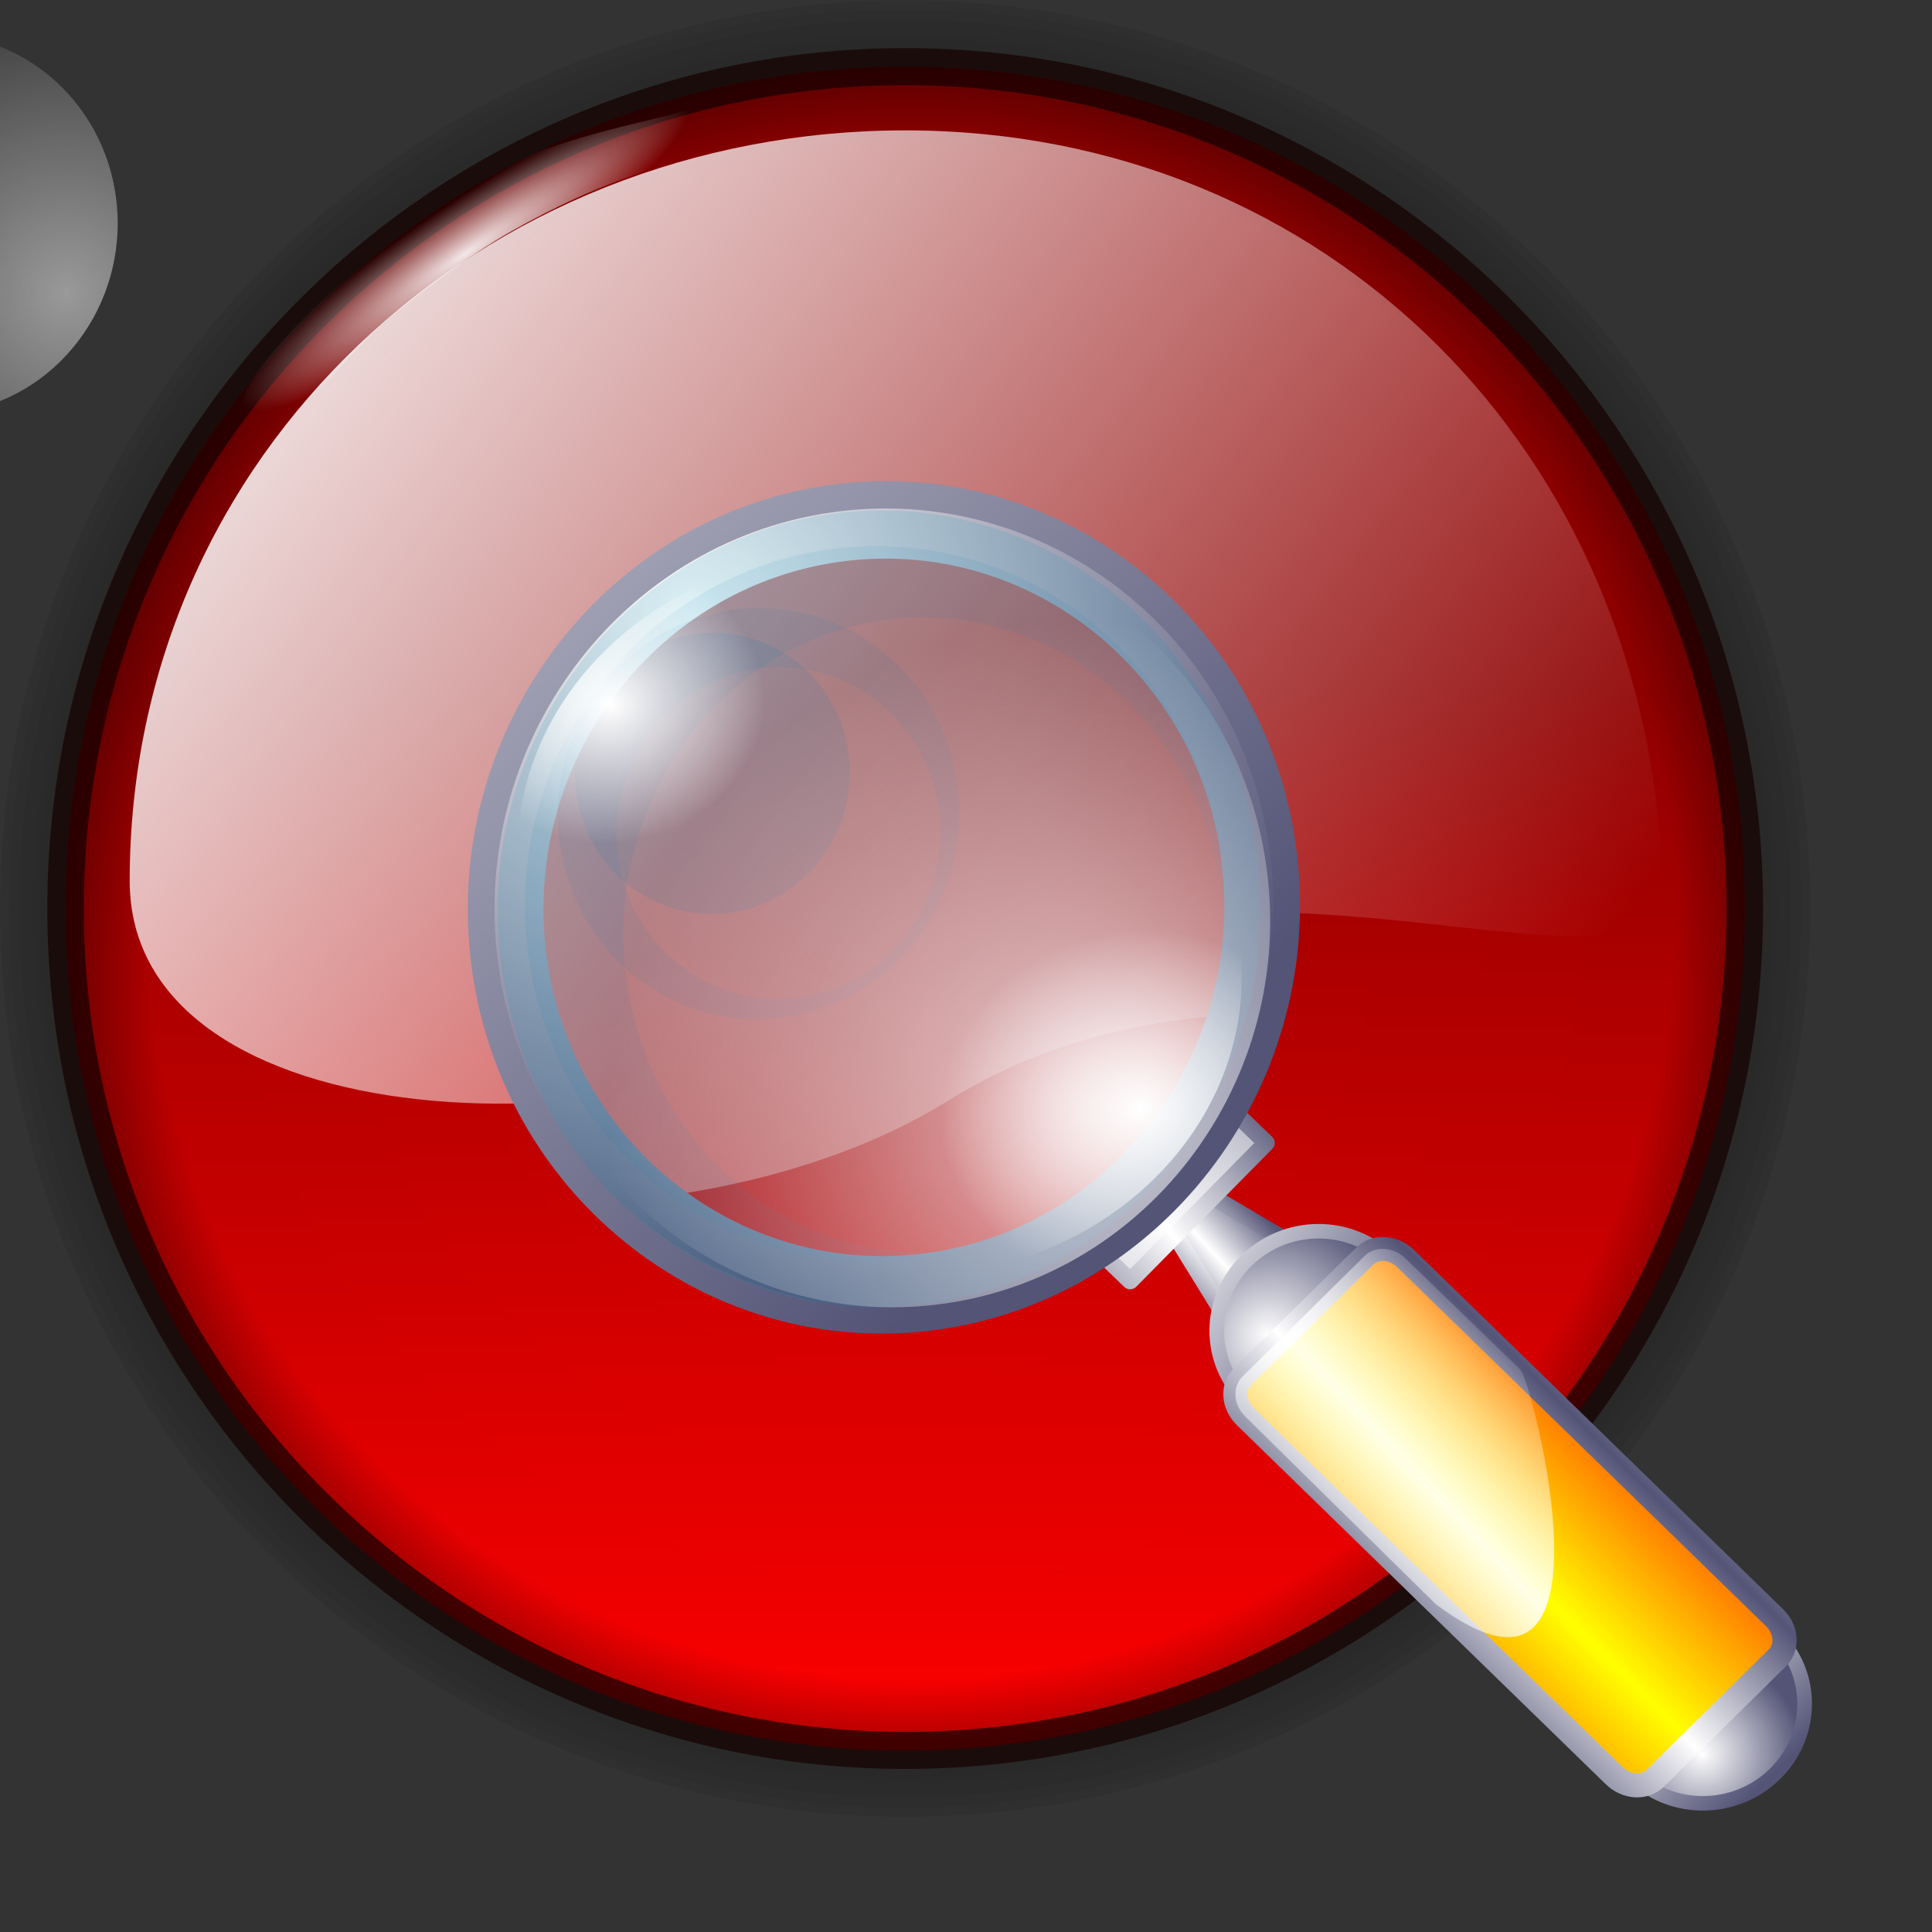 <?xml version="1.0" encoding="UTF-8" standalone="no"?>
<!-- Created with Inkscape (http://www.inkscape.org/) -->
<svg
   xmlns:dc="http://purl.org/dc/elements/1.1/"
   xmlns:cc="http://web.resource.org/cc/"
   xmlns:rdf="http://www.w3.org/1999/02/22-rdf-syntax-ns#"
   xmlns:svg="http://www.w3.org/2000/svg"
   xmlns="http://www.w3.org/2000/svg"
   xmlns:xlink="http://www.w3.org/1999/xlink"
   xmlns:sodipodi="http://inkscape.sourceforge.net/DTD/sodipodi-0.dtd"
   xmlns:inkscape="http://www.inkscape.org/namespaces/inkscape"
   inkscape:export-ydpi="36.000000"
   inkscape:export-xdpi="36.000000"
   inkscape:export-filename="/home/nuno/kdeplayground-artwork/oooicons/crystalsvg/macro_view.png"
   sodipodi:docname="macro_view.svg"
   sodipodi:docbase="/home/nuno/kdeplayground-artwork/oooicons/crystalsvg"
   inkscape:version="0.41"
   sodipodi:version="0.32"
   id="svg10374"
   height="64pt"
   width="64pt">
  <rect width="100%" height="100%" fill="#333333" stroke="none"/>
  <defs
     id="defs3">
    <radialGradient
       r="8.953"
       fy="15.238"
       fx="21.206"
       cy="15.238"
       cx="21.206"
       gradientTransform="scale(1.074,0.931)"
       gradientUnits="userSpaceOnUse"
       id="radialGradient13384"
       xlink:href="#light100to0"
       inkscape:collect="always" />
    <linearGradient
       y2="5.981"
       x2="16.391"
       y1="-15.417"
       x1="6.669"
       gradientTransform="matrix(1.16,0,0,0.77,-2.795118e-14,-1.32)"
       gradientUnits="userSpaceOnUse"
       id="linearGradient13383"
       xlink:href="#light100to0"
       inkscape:collect="always" />
    <linearGradient
       id="linearGradient2485">
      <stop
         id="stop2487"
         style="stop-color:#00ad01;stop-opacity:1;"
         offset="0" />
      <stop
         id="stop2486"
         style="stop-color:#15720f;stop-opacity:1;"
         offset="1" />
    </linearGradient>
    <linearGradient
       y2="0.488"
       x2="22.429"
       y1="0.488"
       x1="-8.437"
       gradientTransform="scale(1.074,0.931)"
       gradientUnits="userSpaceOnUse"
       id="linearGradient13382"
       xlink:href="#linearGradient2485"
       inkscape:collect="always" />
    <linearGradient
       id="linearGradient2492">
      <stop
         id="stop2494"
         style="stop-color:#00ff01;stop-opacity:1;"
         offset="0" />
      <stop
         id="stop2493"
         style="stop-color:#15980f;stop-opacity:1;"
         offset="1" />
    </linearGradient>
    <linearGradient
       y2="-1.974"
       x2="5.924"
       y1="19.783"
       x1="-7.22"
       gradientTransform="scale(1.069,0.935)"
       gradientUnits="userSpaceOnUse"
       id="linearGradient13381"
       xlink:href="#linearGradient2492"
       inkscape:collect="always" />
    <linearGradient
       id="light100to0">
      <stop
         id="stop2764"
         offset="0"
         style="stop-color:#ffffff;stop-opacity:1;" />
      <stop
         id="stop2765"
         offset="1"
         style="stop-color:#ffffff;stop-opacity:0;" />
    </linearGradient>
    <linearGradient
       id="light90to0">
      <stop
         id="stop1890"
         offset="0"
         style="stop-color:#ffffff;stop-opacity:0.908;" />
      <stop
         id="stop1892"
         offset="1"
         style="stop-color:#ffffff;stop-opacity:0;" />
    </linearGradient>
    <radialGradient
       gradientUnits="userSpaceOnUse"
       r="4.926"
       fy="229.544"
       fx="22.633"
       cy="229.544"
       cx="22.633"
       gradientTransform="matrix(1.911,-1.292,0.243,0.359,-46.767,46.304)"
       id="radialGradient7884"
       xlink:href="#light90to0"
       inkscape:collect="always" />
    <linearGradient
       id="shadow25tolineto0">
      <stop
         id="stop3442"
         offset="0"
         style="stop-color:#000000;stop-opacity:0;" />
      <stop
         id="stop3450"
         offset="0.454"
         style="stop-color:#000000;stop-opacity:0.029;" />
      <stop
         id="stop3449"
         offset="0.5"
         style="stop-color:#000000;stop-opacity:0.371;" />
      <stop
         id="stop3451"
         offset="0.535"
         style="stop-color:#000000;stop-opacity:0.063;" />
      <stop
         id="stop3444"
         offset="1"
         style="stop-color:#000000;stop-opacity:0;" />
    </linearGradient>
    <radialGradient
       r="70.684"
       fy="128.419"
       fx="71.054"
       cy="128.419"
       cx="71.054"
       gradientTransform="scale(1.006,0.994)"
       gradientUnits="userSpaceOnUse"
       id="radialGradient5383"
       xlink:href="#shadow25tolineto0"
       inkscape:collect="always" />
    <linearGradient
       id="redtodarkred">
      <stop
         id="stop3856"
         offset="0"
         style="stop-color:#ff0000;stop-opacity:1;" />
      <stop
         id="stop3855"
         offset="1"
         style="stop-color:#920000;stop-opacity:1;" />
    </linearGradient>
    <linearGradient
       gradientUnits="userSpaceOnUse"
       y2="119.147"
       x2="64.947"
       y1="160.903"
       x1="64.947"
       gradientTransform="scale(1.006,0.994)"
       id="linearGradient2267"
       xlink:href="#redtodarkred"
       inkscape:collect="always" />
    <linearGradient
       gradientUnits="userSpaceOnUse"
       y2="147.322"
       x2="87.857"
       y1="120.109"
       x1="31.703"
       gradientTransform="scale(1.264,0.791)"
       id="linearGradient12934"
       xlink:href="#light100to0"
       inkscape:collect="always" />
    <linearGradient
       y2="218.633"
       x2="176.996"
       y1="50.663"
       x1="351.571"
       gradientTransform="matrix(0.225,0,0,0.225,-0.739,-8.808840e-2)"
       gradientUnits="userSpaceOnUse"
       id="linearGradient14867"
       xlink:href="#greantodarkgrean"
       inkscape:collect="always" />
    <radialGradient
       r="599.889"
       fy="146.366"
       fx="66.529"
       cy="146.366"
       cx="66.529"
       gradientTransform="matrix(0.225,0,0,0.225,-0.739,-8.808840e-2)"
       gradientUnits="userSpaceOnUse"
       id="radialGradient14868"
       xlink:href="#greandraktoblack"
       inkscape:collect="always" />
    <radialGradient
       r="120.802"
       fy="389.532"
       fx="194.717"
       cy="389.532"
       cx="194.717"
       gradientTransform="matrix(0.373,0,0,0.133,-0.711,0.351)"
       gradientUnits="userSpaceOnUse"
       id="radialGradient14869"
       xlink:href="#light100to0"
       inkscape:collect="always" />
    <linearGradient
       y2="436.491"
       x2="141.742"
       y1="203.036"
       x1="50.286"
       gradientTransform="matrix(0.447,0,0,0.113,-0.739,-8.808760e-2)"
       gradientUnits="userSpaceOnUse"
       id="linearGradient14870"
       xlink:href="#light100to0"
       inkscape:collect="always" />
    <linearGradient
       y2="218.633"
       x2="176.996"
       y1="50.663"
       x1="351.571"
       gradientTransform="matrix(0.225,0,0,0.225,-0.739,-8.808840e-2)"
       gradientUnits="userSpaceOnUse"
       id="linearGradient14893"
       xlink:href="#greantodarkgrean"
       inkscape:collect="always" />
    <radialGradient
       r="599.889"
       fy="146.366"
       fx="66.529"
       cy="146.366"
       cx="66.529"
       gradientTransform="matrix(0.225,0,0,0.225,-0.739,-8.808840e-2)"
       gradientUnits="userSpaceOnUse"
       id="radialGradient14894"
       xlink:href="#greandraktoblack"
       inkscape:collect="always" />
    <radialGradient
       r="120.802"
       fy="389.532"
       fx="194.717"
       cy="389.532"
       cx="194.717"
       gradientTransform="matrix(0.373,0,0,0.133,-0.711,0.351)"
       gradientUnits="userSpaceOnUse"
       id="radialGradient14895"
       xlink:href="#light100to0"
       inkscape:collect="always" />
    <linearGradient
       y2="436.491"
       x2="141.742"
       y1="203.036"
       x1="50.286"
       gradientTransform="matrix(0.447,0,0,0.113,-0.739,-8.808760e-2)"
       gradientUnits="userSpaceOnUse"
       id="linearGradient14896"
       xlink:href="#light100to0"
       inkscape:collect="always" />
    <linearGradient
       y2="-124.01"
       x2="-225.671"
       y1="-119.626"
       x1="-226.056"
       spreadMethod="reflect"
       gradientTransform="matrix(-0.736,-0.679,0.736,-0.679,0.357,-0.238)"
       gradientUnits="userSpaceOnUse"
       id="linearGradient14997"
       xlink:href="#bludraktowhite"
       inkscape:collect="always" />
    <linearGradient
       y2="241.113"
       x2="78.152"
       y1="244.094"
       x1="74.779"
       spreadMethod="reflect"
       gradientTransform="matrix(1.041,-1.135942e-16,8.792013e-17,0.96,0.357,-0.238)"
       gradientUnits="userSpaceOnUse"
       id="linearGradient14998"
       xlink:href="#bludraktowhite"
       inkscape:collect="always" />
    <radialGradient
       r="6.795"
       fy="248.859"
       fx="196.46"
       cy="248.859"
       cx="196.46"
       gradientTransform="matrix(0.715,0.699,-0.699,0.715,145.186,-46.536)"
       gradientUnits="userSpaceOnUse"
       id="radialGradient14999"
       xlink:href="#bludraktowhite"
       inkscape:collect="always" />
    <linearGradient
       y2="246.315"
       x2="200.852"
       y1="246.315"
       x1="187.22"
       gradientTransform="matrix(0.715,0.699,-0.699,0.715,145.186,-46.536)"
       gradientUnits="userSpaceOnUse"
       id="linearGradient15000"
       xlink:href="#bludraktowhite"
       inkscape:collect="always" />
    <radialGradient
       r="8.909"
       fy="248.769"
       fx="154.87"
       cy="248.769"
       cx="154.87"
       gradientTransform="matrix(0.715,0.699,-0.699,0.715,145.186,-46.536)"
       gradientUnits="userSpaceOnUse"
       id="radialGradient15001"
       xlink:href="#bludraktowhite"
       inkscape:collect="always" />
    <linearGradient
       y2="245.983"
       x2="162.25"
       y1="249.546"
       x1="144.504"
       gradientTransform="matrix(0.715,0.699,-0.699,0.715,145.186,-46.536)"
       gradientUnits="userSpaceOnUse"
       id="linearGradient15002"
       xlink:href="#bludraktowhite"
       inkscape:collect="always" />
    <linearGradient
       y2="382.323"
       x2="113.613"
       y1="367.68"
       x1="113.976"
       spreadMethod="reflect"
       gradientTransform="matrix(1.1,1.09,-0.446,0.452,142.16,-43.396)"
       gradientUnits="userSpaceOnUse"
       id="linearGradient15003"
       xlink:href="#orangetoyelow"
       inkscape:collect="always" />
    <linearGradient
       y2="381.739"
       x2="110.542"
       y1="398.068"
       x1="110.124"
       spreadMethod="reflect"
       gradientTransform="matrix(1.143,1.132,-0.436,0.442,145.186,-46.536)"
       gradientUnits="userSpaceOnUse"
       id="linearGradient15004"
       xlink:href="#bludraktowhite"
       inkscape:collect="always" />
    <linearGradient
       y2="367.411"
       x2="112.919"
       y1="386.092"
       x1="111.33"
       spreadMethod="reflect"
       gradientTransform="matrix(0.89,0.885,-0.449,0.456,166.998,-25.209)"
       gradientUnits="userSpaceOnUse"
       id="linearGradient15005"
       xlink:href="#light90to0"
       inkscape:collect="always" />
    <linearGradient
       y2="-135.794"
       x2="-218.189"
       y1="-112.045"
       x1="-216.411"
       spreadMethod="reflect"
       gradientTransform="matrix(-7.139059e-3,-1.026,0.975,-5.544949e-3,202.572,-11.256)"
       gradientUnits="userSpaceOnUse"
       id="linearGradient15006"
       xlink:href="#bludraktowhite"
       inkscape:collect="always" />
    <linearGradient
       y2="224.474"
       x2="82.103"
       y1="231.748"
       x1="73.415"
       spreadMethod="reflect"
       gradientTransform="matrix(0.694,0.721,-0.684,0.729,202.572,-11.256)"
       gradientUnits="userSpaceOnUse"
       id="linearGradient15007"
       xlink:href="#bludraktowhite"
       inkscape:collect="always" />
    <linearGradient
       y2="328.534"
       x2="-20.139"
       y1="162.892"
       x1="35.909"
       gradientTransform="translate(130.582,-13.898)"
       gradientUnits="userSpaceOnUse"
       id="linearGradient15008"
       xlink:href="#bludraktowhite"
       inkscape:collect="always" />
    <linearGradient
       y2="96.394"
       x2="74.079"
       y1="16.027"
       x1="46.858"
       gradientTransform="translate(105.357,127.903)"
       gradientUnits="userSpaceOnUse"
       id="linearGradient15009"
       xlink:href="#bludraktowhite"
       inkscape:collect="always" />
    <radialGradient
       r="39.21"
       fy="213.824"
       fx="138.894"
       cy="213.824"
       cx="138.894"
       gradientTransform="matrix(1,-1.518267e-16,2.826999e-16,1,2.867,4.412)"
       gradientUnits="userSpaceOnUse"
       id="radialGradient15010"
       xlink:href="#light100to0"
       inkscape:collect="always" />
    <radialGradient
       r="19.274"
       fy="189.744"
       fx="119.82"
       cy="189.744"
       cx="119.82"
       gradientTransform="matrix(1,-1.518321e-16,2.826901e-16,1,2.867,4.412)"
       gradientUnits="userSpaceOnUse"
       id="radialGradient15011"
       xlink:href="#light100to0"
       inkscape:collect="always" />
    <radialGradient
       r="12.434"
       fy="290.1"
       fx="214.423"
       cy="290.1"
       cx="214.423"
       gradientTransform="scale(1.092,0.916)"
       gradientUnits="userSpaceOnUse"
       id="radialGradient15012"
       xlink:href="#light100to0"
       inkscape:collect="always" />
    <radialGradient
       r="9.701"
       fy="268.597"
       fx="188.636"
       cy="268.597"
       cx="188.636"
       gradientTransform="scale(1.092,0.916)"
       gradientUnits="userSpaceOnUse"
       id="radialGradient15013"
       xlink:href="#light100to0"
       inkscape:collect="always" />
    <radialGradient
       gradientUnits="userSpaceOnUse"
       r="40.435"
       fy="8.724"
       fx="14.33"
       cy="8.724"
       cx="14.33"
       gradientTransform="scale(0.983,1.018)"
       id="radialGradient3707"
       xlink:href="#bludraktowhite"
       inkscape:collect="always" />
    <radialGradient
       r="39.21"
       fy="213.824"
       fx="138.894"
       cy="213.824"
       cx="138.894"
       gradientTransform="matrix(0.715,-8.738799e-2,8.090601e-2,0.739,-79.408,-107.645)"
       gradientUnits="userSpaceOnUse"
       id="radialGradient1426"
       xlink:href="#light100to0"
       inkscape:collect="always" />
    <radialGradient
       r="19.274"
       fy="189.744"
       fx="119.82"
       cy="189.744"
       cx="119.82"
       gradientTransform="matrix(0.715,-8.739114e-2,8.090310e-2,0.739,-102.04,-111.357)"
       gradientUnits="userSpaceOnUse"
       id="radialGradient1423"
       xlink:href="#light100to0"
       inkscape:collect="always" />
    <linearGradient
       y2="43.097"
       x2="33.668"
       y1="-35.866"
       x1="-26.13"
       gradientTransform="matrix(0.977,-0.119,0.111,1.011,-4.666406e-16,-2.605555e-15)"
       gradientUnits="userSpaceOnUse"
       id="linearGradient1417"
       xlink:href="#bludraktowhite"
       inkscape:collect="always" />
    <linearGradient
       y2="241.113"
       x2="78.152"
       y1="244.094"
       x1="74.779"
       spreadMethod="reflect"
       gradientTransform="matrix(0.906,-2.989913e-3,-7.230192e-3,0.826,-21.286,-154.351)"
       gradientUnits="userSpaceOnUse"
       id="linearGradient1407"
       xlink:href="#bludraktowhite"
       inkscape:collect="always" />
    <linearGradient
       y2="-124.01"
       x2="-225.671"
       y1="-119.626"
       x1="-226.056"
       spreadMethod="reflect"
       gradientTransform="matrix(-0.636,-0.582,0.646,-0.586,-21.286,-154.351)"
       gradientUnits="userSpaceOnUse"
       id="linearGradient1405"
       xlink:href="#bludraktowhite"
       inkscape:collect="always" />
    <linearGradient
       y2="246.315"
       x2="200.852"
       y1="246.315"
       x1="187.22"
       gradientTransform="matrix(0.617,0.599,-0.614,0.617,105.113,-194.596)"
       gradientUnits="userSpaceOnUse"
       id="linearGradient1402"
       xlink:href="#bludraktowhite"
       inkscape:collect="always" />
    <radialGradient
       r="6.795"
       fy="248.859"
       fx="196.46"
       cy="248.859"
       cx="196.46"
       gradientTransform="matrix(0.617,0.599,-0.614,0.617,105.113,-194.596)"
       gradientUnits="userSpaceOnUse"
       id="radialGradient1400"
       xlink:href="#bludraktowhite"
       inkscape:collect="always" />
    <linearGradient
       y2="245.983"
       x2="162.25"
       y1="249.546"
       x1="144.504"
       gradientTransform="matrix(0.617,0.599,-0.614,0.617,105.113,-194.596)"
       gradientUnits="userSpaceOnUse"
       id="linearGradient1397"
       xlink:href="#bludraktowhite"
       inkscape:collect="always" />
    <radialGradient
       r="8.909"
       fy="248.769"
       fx="154.87"
       cy="248.769"
       cx="154.87"
       gradientTransform="matrix(0.617,0.599,-0.614,0.617,105.113,-194.596)"
       gradientUnits="userSpaceOnUse"
       id="radialGradient1395"
       xlink:href="#bludraktowhite"
       inkscape:collect="always" />
    <linearGradient
       y2="381.739"
       x2="110.542"
       y1="398.068"
       x1="110.124"
       spreadMethod="reflect"
       gradientTransform="matrix(0.987,0.971,-0.383,0.382,105.113,-194.596)"
       gradientUnits="userSpaceOnUse"
       id="linearGradient1392"
       xlink:href="#bludraktowhite"
       inkscape:collect="always" />
    <linearGradient
       y2="382.323"
       x2="113.613"
       y1="367.68"
       x1="113.976"
       spreadMethod="reflect"
       gradientTransform="matrix(0.949,0.934,-0.392,0.39,102.455,-191.886)"
       gradientUnits="userSpaceOnUse"
       id="linearGradient1390"
       xlink:href="#orangetoyelow"
       inkscape:collect="always" />
    <linearGradient
       y2="367.411"
       x2="112.919"
       y1="386.092"
       x1="111.33"
       spreadMethod="reflect"
       gradientTransform="matrix(0.768,0.758,-0.395,0.394,123.935,-176.311)"
       gradientUnits="userSpaceOnUse"
       id="linearGradient1387"
       xlink:href="#light90to0"
       inkscape:collect="always" />
    <linearGradient
       y2="224.474"
       x2="82.103"
       y1="231.748"
       x1="73.415"
       spreadMethod="reflect"
       gradientTransform="matrix(0.866,5.461554e-3,2.707960e-2,0.865,-28.602,-156.387)"
       gradientUnits="userSpaceOnUse"
       id="linearGradient1378"
       xlink:href="#bludraktowhite"
       inkscape:collect="always" />
    <linearGradient
       y2="-135.794"
       x2="-218.189"
       y1="-112.045"
       x1="-216.411"
       spreadMethod="reflect"
       gradientTransform="matrix(-0.631,-0.615,0.593,-0.608,-28.602,-156.387)"
       gradientUnits="userSpaceOnUse"
       id="linearGradient1376"
       xlink:href="#bludraktowhite"
       inkscape:collect="always" />
    <linearGradient
       y2="91.408"
       x2="33.332"
       y1="10.305"
       x1="33.332"
       gradientUnits="userSpaceOnUse"
       id="bludraktowhite">
      <linearGradient
         xlink:href="#linearGradient6373"
         spreadMethod="pad"
         y2="91.408"
         x2="33.332"
         y1="10.305"
         x1="33.332"
         gradientUnits="userSpaceOnUse"
         id="bluedrklighttowite" />
      <stop
         id="stop7271"
         style="stop-color:rgb(255,255,255)"
         offset="0" />
      <stop
         id="stop7273"
         style="stop-color:rgb(84,84,119)"
         offset="1" />
    </linearGradient>
    <linearGradient
       id="orangetoyelow">
      <stop
         id="stop2661"
         offset="0"
         style="stop-color:#ff7d00;stop-opacity:1;" />
      <stop
         id="stop2662"
         offset="1"
         style="stop-color:#ffff00;stop-opacity:1;" />
    </linearGradient>
    <linearGradient
       id="linearGradient1461">
      <stop
         id="stop1463"
         offset="0"
         style="stop-color:#ffffff;stop-opacity:0.908;" />
      <stop
         id="stop1465"
         offset="1"
         style="stop-color:#ffffff;stop-opacity:0;" />
    </linearGradient>
    <linearGradient
       id="linearGradient1455">
      <stop
         id="stop1457"
         offset="0"
         style="stop-color:#ffffff;stop-opacity:1;" />
      <stop
         id="stop1459"
         offset="1"
         style="stop-color:#ffffff;stop-opacity:0;" />
    </linearGradient>
    <radialGradient
       r="12.434"
       fy="290.1"
       fx="214.423"
       cy="290.1"
       cx="214.423"
       gradientTransform="scale(1.092,0.916)"
       gradientUnits="userSpaceOnUse"
       id="radialGradient16511"
       xlink:href="#light100to0"
       inkscape:collect="always" />
    <radialGradient
       r="9.701"
       fy="268.597"
       fx="188.636"
       cy="268.597"
       cx="188.636"
       gradientTransform="scale(1.092,0.916)"
       gradientUnits="userSpaceOnUse"
       id="radialGradient16512"
       xlink:href="#light100to0"
       inkscape:collect="always" />
  </defs>
  <sodipodi:namedview
     inkscape:window-y="371"
     inkscape:window-x="311"
     inkscape:window-height="538"
     inkscape:window-width="640"
     gridoriginx="0pt"
     gridoriginy="0pt"
     gridspacingx="1pt"
     gridspacingy="1pt"
     inkscape:grid-bbox="true"
     showgrid="true"
     inkscape:current-layer="g1489"
     inkscape:cy="31.410146"
     inkscape:cx="32.000000"
     inkscape:zoom="5.9218750"
     inkscape:pageshadow="2"
     inkscape:pageopacity="0.0"
     borderopacity="1.0"
     bordercolor="#666666"
     pagecolor="#ffffff"
     id="base" />
  <g
     inkscape:groupmode="layer"
     inkscape:label="Layer 1"
     id="layer1">
    <path
       id="path10373"
       d="M 106.669,127.464 C 106.669,146.791 90.8,162.477 71.248,162.477 C 51.696,162.477 35.828,146.791 35.828,127.464 C 35.828,108.136 51.696,92.45 71.248,92.45 C 90.8,92.45 106.669,108.136 106.669,127.464 z "
       style="fill:none;fill-opacity:1;stroke:#000000;stroke-width:2.286;stroke-linecap:butt;stroke-linejoin:round;stroke-miterlimit:4;stroke-dashoffset:0;stroke-opacity:0.032;"
       transform="matrix(1.047,0,0,1.062,-34.616,-95.238)" />
    <path
       id="path10372"
       d="M 106.669,127.464 C 106.669,146.791 90.8,162.477 71.248,162.477 C 51.696,162.477 35.828,146.791 35.828,127.464 C 35.828,108.136 51.696,92.45 71.248,92.45 C 90.8,92.45 106.669,108.136 106.669,127.464 z "
       style="fill:none;fill-opacity:1;stroke:#000000;stroke-width:2.783;stroke-linecap:butt;stroke-linejoin:round;stroke-miterlimit:4;stroke-dashoffset:0;stroke-opacity:0.032;"
       transform="matrix(1.047,0,0,1.062,-34.616,-95.238)" />
    <path
       id="path10371"
       d="M 106.669,127.464 C 106.669,146.791 90.8,162.477 71.248,162.477 C 51.696,162.477 35.828,146.791 35.828,127.464 C 35.828,108.136 51.696,92.45 71.248,92.45 C 90.8,92.45 106.669,108.136 106.669,127.464 z "
       style="fill:none;fill-opacity:1;stroke:#000000;stroke-width:3.901;stroke-linecap:butt;stroke-linejoin:round;stroke-miterlimit:4;stroke-dashoffset:0;stroke-opacity:0.032;"
       transform="matrix(1.047,0,0,1.062,-34.616,-95.238)" />
    <path
       id="path10370"
       d="M 106.669,127.464 C 106.669,146.791 90.8,162.477 71.248,162.477 C 51.696,162.477 35.828,146.791 35.828,127.464 C 35.828,108.136 51.696,92.45 71.248,92.45 C 90.8,92.45 106.669,108.136 106.669,127.464 z "
       style="fill:none;fill-opacity:1;stroke:#000000;stroke-width:4.771;stroke-linecap:butt;stroke-linejoin:round;stroke-miterlimit:4;stroke-dashoffset:0;stroke-opacity:0.032;"
       transform="matrix(1.047,0,0,1.062,-34.616,-95.238)" />
    <path
       id="path9748"
       d="M 106.669,127.464 C 106.669,146.791 90.8,162.477 71.248,162.477 C 51.696,162.477 35.828,146.791 35.828,127.464 C 35.828,108.136 51.696,92.45 71.248,92.45 C 90.8,92.45 106.669,108.136 106.669,127.464 z "
       style="fill:none;fill-opacity:1;stroke:#000000;stroke-width:5.516;stroke-linecap:butt;stroke-linejoin:round;stroke-miterlimit:4;stroke-dashoffset:0;stroke-opacity:0.087;"
       transform="matrix(1.047,0,0,1.062,-34.616,-95.238)" />
    <path
       id="path1641"
       d="M 106.669,127.464 C 106.669,146.791 90.8,162.477 71.248,162.477 C 51.696,162.477 35.828,146.791 35.828,127.464 C 35.828,108.136 51.696,92.45 71.248,92.45 C 90.8,92.45 106.669,108.136 106.669,127.464 z "
       style="fill:url(#linearGradient2267);fill-opacity:1;stroke:none;stroke-width:3.774;stroke-linecap:butt;stroke-linejoin:round;stroke-miterlimit:4;stroke-dashoffset:0;stroke-opacity:1;"
       transform="matrix(1.047,0,0,1.062,-34.616,-95.238)" />
    <path
       id="path2891"
       d="M 106.669,127.464 C 106.669,146.791 90.8,162.477 71.248,162.477 C 51.696,162.477 35.828,146.791 35.828,127.464 C 35.828,108.136 51.696,92.45 71.248,92.45 C 90.8,92.45 106.669,108.136 106.669,127.464 z "
       style="fill:url(#radialGradient5383);fill-opacity:1;stroke:#150000;stroke-width:1.541;stroke-linecap:butt;stroke-linejoin:round;stroke-miterlimit:4;stroke-dashoffset:0;stroke-opacity:0.715;"
       transform="matrix(1.047,0,0,1.062,-34.616,-95.238)" />
    <path
       transform="matrix(1.047,0,0,1.049,-34.19,-93.116)"
       sodipodi:nodetypes="czzzzzzzzz"
       id="path6009"
       d="M 60.99,93.587 C 59.421,93.992 55.167,94.831 52.652,96.429 C 50.136,98.027 47.803,99.879 46.244,101.393 C 44.684,102.908 43.474,104.281 42.985,105.317 C 42.497,106.354 44.067,107.034 45.192,106.1 C 46.317,105.166 47.604,103.398 48.928,102.283 C 50.252,101.168 52.411,99.532 54.222,98.51 C 56.034,97.488 57.628,96.759 59.341,96.161 C 61.053,95.563 62.407,94.471 61.874,93.786 C 61.342,93.102 62.559,93.183 60.99,93.587 z "
       style="fill:url(#radialGradient7884);fill-opacity:1;fill-rule:evenodd;stroke:none;stroke-width:0.25pt;stroke-linecap:butt;stroke-linejoin:miter;stroke-opacity:1;" />
    <path
       sodipodi:nodetypes="csssscssssccc"
       id="path4757"
       d="M 103.858,126.277 C 103.908,129.565 99.259,128.644 92.825,127.993 C 91.216,127.83 89.496,127.684 87.71,127.625 C 86.816,127.596 87.963,131.848 87.043,131.87 C 86.122,131.893 85.191,131.946 84.255,132.038 C 80.509,132.407 76.681,133.403 73.135,135.585 C 70.314,137.322 66.829,138.563 63.187,139.276 C 62.276,139.454 61.356,139.599 60.434,139.711 C 59.512,139.823 56.532,135.641 55.614,135.685 C 53.779,135.773 51.968,135.725 50.245,135.537 C 43.355,134.784 37.875,131.785 37.875,126.277 C 37.875,108.066 53.041,94.432 71.253,94.432 C 89.464,94.432 103.271,108.101 103.858,126.277 z "
       style="fill:url(#linearGradient12934);fill-opacity:1.0;stroke:none;stroke-width:3.774;stroke-linecap:butt;stroke-linejoin:round;stroke-miterlimit:4;stroke-dashoffset:0;stroke-opacity:1;"
       transform="matrix(1.026,0,0,1.041,-33.131,-92.545)" />
  </g>
  <g
     transform="translate(3.948,-5.464)"
     inkscape:groupmode="layer"
     inkscape:label="Layer 1"
     id="g1489">
    <g
       transform="matrix(0.749,0,0,0.741,16.164,26.155)"
       id="g1336">
      <path
         style="opacity:0.5;fill:#007ebb;fill-opacity:0.221"
         id="path620"
         d="M 23.203,17.19 C 23.706,21.789 20.511,25.956 16.067,26.499 C 11.624,27.043 7.614,23.757 7.111,19.159 C 6.608,14.56 9.802,10.392 14.245,9.849 C 18.689,9.306 22.7,12.592 23.203,17.19 z " />
      <path
         sodipodi:nodetypes="ccccc"
         style="fill:url(#linearGradient1405);fill-opacity:1;stroke:url(#linearGradient1407);stroke-linejoin:round"
         id="path15144"
         d="M 43.842,42.947 L 48.992,46.019 L 45.325,50.403 L 41.869,44.742 L 43.842,42.947 z " />
      <path
         id="path5115"
         d="M 69.454,69.596 C 71.776,67.284 75.533,67.251 77.843,69.521 C 80.152,71.789 80.141,75.502 77.819,77.812 C 75.495,80.123 71.738,80.157 69.429,77.887 C 67.119,75.617 67.13,71.905 69.454,69.596 z "
         style="fill:url(#radialGradient1400);fill-opacity:1;stroke:url(#linearGradient1402);stroke-width:0.865;stroke-miterlimit:4" />
      <path
         id="path7623"
         d="M 46.651,47.222 C 48.973,44.911 52.73,44.877 55.04,47.147 C 57.348,49.415 57.337,53.128 55.015,55.439 C 52.692,57.749 48.934,57.783 46.626,55.514 C 44.316,53.244 44.327,49.532 46.651,47.222 z "
         style="fill:url(#radialGradient1395);fill-opacity:1;stroke:url(#linearGradient1397);stroke-width:0.865;stroke-miterlimit:4" />
      <path
         id="rect5114"
         d="M 56.04,47.096 L 77.795,68.505 C 78.51,69.208 78.584,70.275 77.96,70.896 L 70.758,78.073 C 70.135,78.694 69.057,78.628 68.343,77.924 L 46.587,56.515 C 45.872,55.812 45.799,54.745 46.422,54.124 L 53.624,46.948 C 54.248,46.326 55.325,46.393 56.04,47.096 z "
         style="fill:url(#linearGradient1390);fill-opacity:1;stroke:url(#linearGradient1392);stroke-width:1.427;stroke-linecap:butt;stroke-linejoin:round;stroke-miterlimit:4;stroke-dashoffset:0;stroke-opacity:1" />
      <path
         id="rect8247"
         d="M 56.03,47.091 L 62.801,53.713 C 63.515,54.418 69.059,76.18 57.827,67.706 L 46.586,56.518 C 45.872,55.813 45.799,54.746 46.422,54.124 L 53.618,46.941 C 54.241,46.319 55.317,46.386 56.03,47.091 z "
         style="fill:url(#linearGradient1387);fill-opacity:1;stroke:none;stroke-width:1.649;stroke-linecap:butt;stroke-linejoin:round;stroke-miterlimit:4;stroke-dashoffset:0;stroke-opacity:1" />
      <path
         style="fill:url(#linearGradient1376);fill-opacity:1;stroke:url(#linearGradient1378);stroke-linejoin:round"
         id="path478"
         d="M 44.65,37.11 L 47.821,40.201 L 39.793,48.427 L 36.622,45.337 L 44.65,37.11 z " />
      <path
         style="fill:url(#radialGradient3707);fill-opacity:1"
         id="path518"
         d="M 22.6,1.742 C 9.567,3.336 0.197,15.56 1.673,29.049 C 3.149,42.536 14.911,52.176 27.945,50.582 C 40.978,48.988 50.347,36.763 48.871,23.276 C 47.396,9.787 35.634,0.145 22.6,1.742 M 27.531,46.803 C 16.532,48.15 6.569,39.984 5.323,28.601 C 4.078,17.219 12.014,6.863 23.013,5.518 C 34.012,4.172 43.975,12.339 45.22,23.721 C 46.466,35.105 38.53,45.458 27.531,46.803 z " />
      <path
         style="fill:url(#linearGradient1417);fill-opacity:1"
         id="path533"
         d="M 0.891,29.145 C 2.413,43.055 14.589,53.037 28.034,51.392 C 41.477,49.748 51.177,37.091 49.653,23.181 C 48.131,9.269 35.955,-0.713 22.512,0.932 C 9.067,2.577 -0.631,15.233 0.891,29.145 M 2.455,28.953 C 1.031,15.933 10.107,4.09 22.688,2.551 C 35.269,1.012 46.664,10.352 48.088,23.372 C 49.513,36.39 40.437,48.234 27.856,49.773 C 15.274,51.312 3.88,41.974 2.455,28.953 z " />
      <path
         style="opacity:0.73;fill:#009cbb;fill-opacity:0.186;fill-rule:evenodd"
         id="path554"
         d="M 47.355,23.463 C 48.753,36.488 39.876,48.294 27.531,49.834 C 15.185,51.373 4.043,42.063 2.645,29.038 C 1.247,16.013 10.122,4.206 22.468,2.666 C 34.813,1.127 45.957,10.439 47.355,23.463 z "
         clip-rule="evenodd" />
      <path
         style="opacity:0.5;fill:#007ebb;fill-opacity:0.169"
         id="path575"
         d="M 10.03,29.963 C 8.894,19.576 15.851,10.191 25.569,9.002 C 35.287,7.814 44.087,15.272 45.224,25.659 C 45.273,26.106 45.302,26.55 45.322,26.993 C 45.378,25.837 45.35,24.661 45.22,23.475 C 43.938,11.764 33.725,3.392 22.408,4.776 C 11.092,6.16 2.956,16.775 4.238,28.487 C 5.519,40.199 15.732,48.569 27.049,47.185 C 28.127,47.053 29.177,46.837 30.192,46.544 C 30.024,46.57 29.856,46.6 29.687,46.621 C 19.967,47.809 11.167,40.351 10.03,29.963 z " />
      <path
         style="opacity:0.5;fill:#007ebb;fill-opacity:0.156"
         id="path598"
         d="M 16.542,8.408 C 10.048,9.202 5.379,15.294 6.114,22.014 C 6.85,28.734 12.711,33.538 19.205,32.744 C 25.698,31.95 30.367,25.858 29.632,19.137 C 28.896,12.417 23.035,7.614 16.542,8.408 M 20.119,31.55 C 14.878,32.191 10.149,28.315 9.555,22.891 C 8.962,17.468 12.728,12.552 17.97,11.91 C 23.21,11.27 27.94,15.147 28.533,20.57 C 29.127,25.994 25.359,30.909 20.119,31.55 z " />
      <path
         style="opacity:0.73;fill:url(#radialGradient1426);fill-opacity:1;fill-rule:evenodd"
         id="path12629"
         d="M 47.907,24.375 C 49.284,36.952 40.544,48.353 28.391,49.839 C 16.237,51.326 5.269,42.336 3.893,29.759 C 2.516,17.181 11.254,5.78 23.407,4.293 C 35.56,2.807 46.531,11.799 47.907,24.375 z "
         clip-rule="evenodd" />
      <path
         transform="matrix(0.86,-0.105,0.102,0.93,-188.127,-184.375)"
         d="M 242.146 256.434 A 21.808 18.299 0 1 1  198.529,256.434 A 21.808 18.299 0 1 1  242.146 256.434 z"
         sodipodi:ry="18.298798"
         sodipodi:rx="21.808155"
         sodipodi:cy="256.43384"
         sodipodi:cx="220.33757"
         id="path15833"
         style="fill:url(#radialGradient16511);fill-opacity:1;stroke:none;stroke-width:1;stroke-linecap:butt;stroke-linejoin:round;stroke-miterlimit:4;stroke-dashoffset:0;stroke-opacity:1"
         sodipodi:type="arc" />
      <path
         transform="matrix(0.86,-0.105,0.102,0.93,-193.127,-193.125)"
         d="M 242.146 256.434 A 21.808 18.299 0 1 1  198.529,256.434 A 21.808 18.299 0 1 1  242.146 256.434 z"
         sodipodi:ry="18.298798"
         sodipodi:rx="21.808155"
         sodipodi:cy="256.43384"
         sodipodi:cx="220.33757"
         id="path16459"
         style="fill:url(#radialGradient16512);fill-opacity:1;stroke:none;stroke-width:1;stroke-linecap:butt;stroke-linejoin:round;stroke-miterlimit:4;stroke-dashoffset:0;stroke-opacity:1"
         sodipodi:type="arc" />
    </g>
    <path
       style="opacity:0.5;fill:url(#radialGradient1423);fill-opacity:1;stroke:none"
       id="path13255"
       d="M 1.198,14.382 C 1.701,18.981 -1.494,23.148 -5.938,23.691 C -10.381,24.235 -14.391,20.95 -14.894,16.351 C -15.397,11.752 -12.203,7.584 -7.76,7.041 C -3.316,6.498 0.695,9.784 1.198,14.382 z " />
  </g>
</svg>
